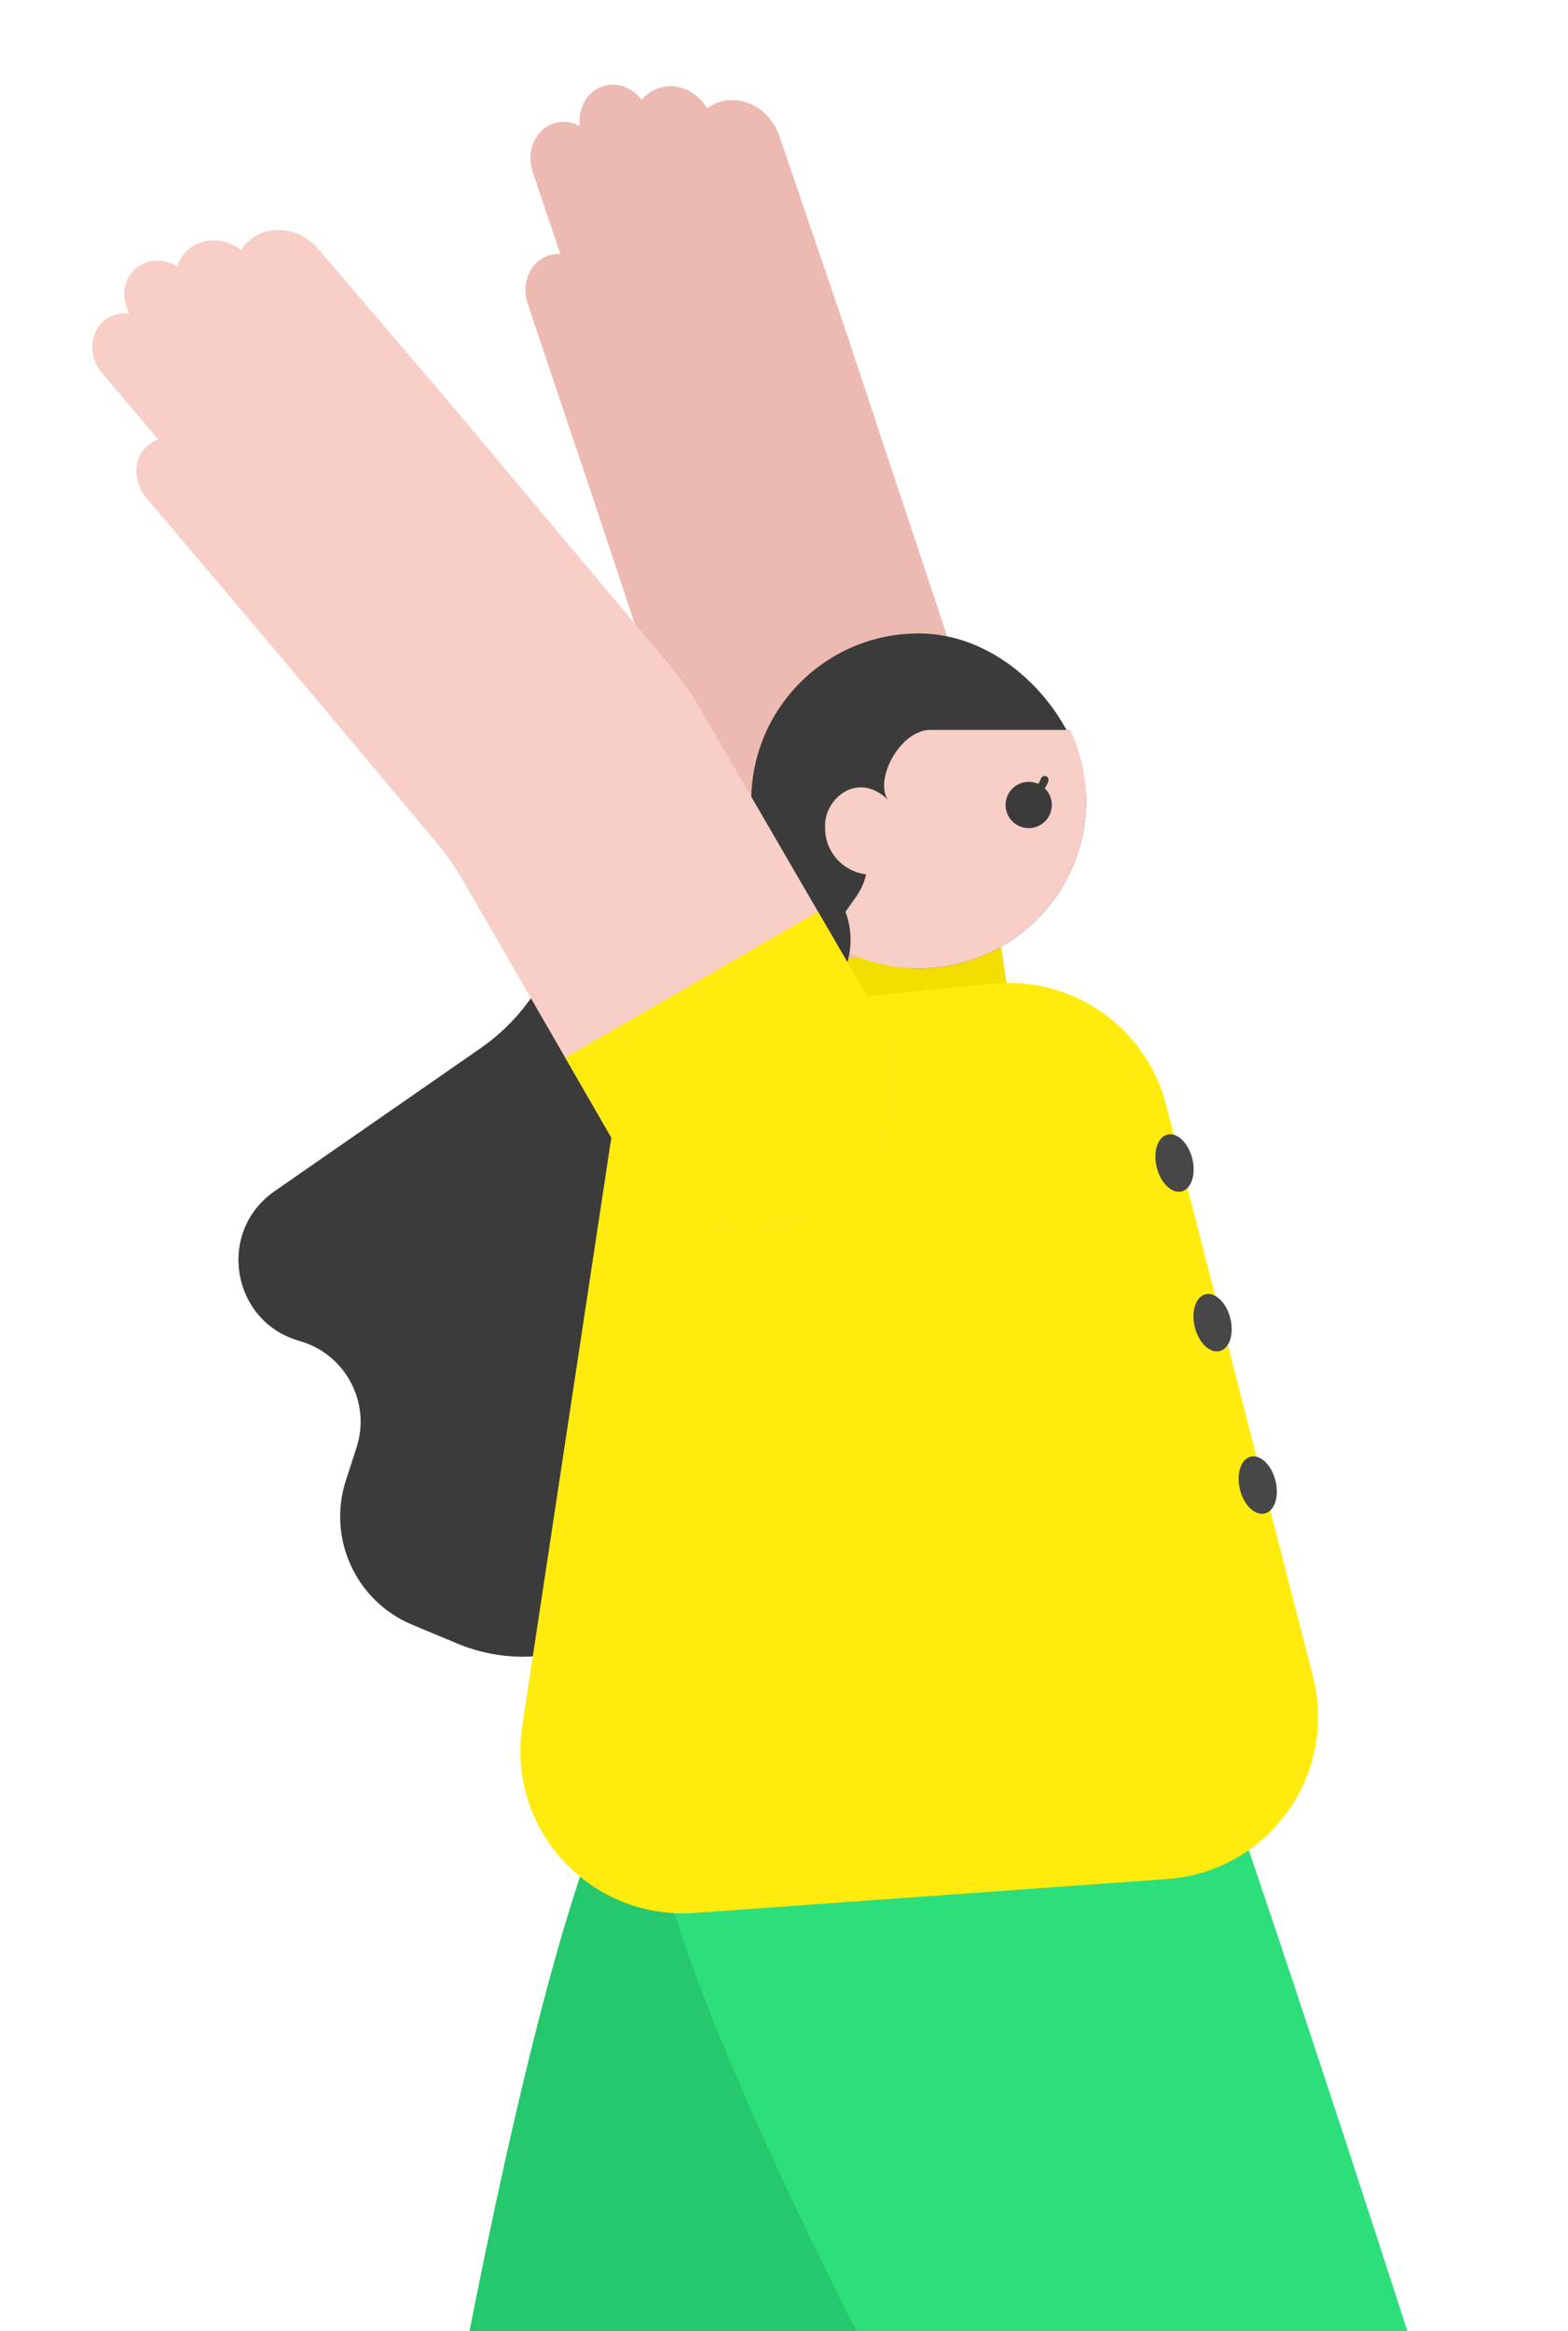 <svg width="644" height="957" viewBox="0 0 644 957" fill="none" xmlns="http://www.w3.org/2000/svg">
<path d="M319.22 1159.16L165.088 1113.13C165.088 1113.13 222.651 741.101 269.048 710.154C315.446 679.206 451.044 746.368 453.255 765.162C455.466 783.956 319.22 1159.16 319.22 1159.16Z" fill="#25C86D"/>
<path d="M625.948 1106.42L466.57 1166.39C466.57 1166.39 213.382 740.256 276.385 708.078C339.388 675.9 451.415 619.745 466.862 636.413C482.31 653.08 625.948 1106.42 625.948 1106.42Z" fill="#2DDF7B"/>
<path d="M346.839 134.231L391.51 268.849C393.559 275.025 395.074 281.365 396.036 287.8L417.297 429.905C422.21 462.74 399.524 493.324 366.676 498.149C333.89 502.966 303.406 480.292 298.589 447.505L279.696 318.906C278.736 312.37 277.207 305.93 275.126 299.659L244.434 207.168L216.722 124.672C213.904 116.284 217.727 107.433 225.261 104.902C226.856 104.367 228.488 104.157 230.099 104.239L218.754 70.468C215.936 62.079 219.759 53.228 227.293 50.697C230.953 49.468 234.815 49.956 238.142 51.745C237.25 44.519 240.986 37.647 247.477 35.466C253.308 33.507 259.653 35.909 263.53 40.984C265.339 38.809 267.696 37.125 270.49 36.186C277.953 33.679 286.137 37.295 290.45 44.434C291.873 43.391 293.464 42.554 295.203 41.969C305.248 38.595 316.437 44.926 320.194 56.11L346.839 134.231Z" fill="#EDBAB1"/>
<path fill-rule="evenodd" clip-rule="evenodd" d="M410.481 384.346L291.87 401.771L298.589 447.505C303.406 480.292 333.89 502.966 366.676 498.15C399.524 493.324 422.21 462.741 417.297 429.905L410.481 384.346Z" fill="#F2DE00"/>
<rect x="308.542" y="260.052" width="137.522" height="137.522" rx="68.761" fill="#3B3B3B"/>
<path fill-rule="evenodd" clip-rule="evenodd" d="M439.604 299.677C443.748 308.523 446.064 318.397 446.064 328.812C446.064 366.788 415.278 397.573 377.303 397.573C363.418 397.573 350.495 393.458 339.686 386.381C340.217 384.753 341.009 383.156 342.085 381.635L351.659 368.1C353.613 365.337 354.989 362.232 355.73 358.969C346.235 357.804 338.884 349.771 338.884 340.035V338.568C338.884 328.394 351.659 316.213 364.619 328.229C359.036 319.794 369.839 299.677 382.006 299.677H439.604Z" fill="#F7CFC7"/>
<path d="M323.981 353.945C318.561 352.508 313.673 349.533 309.906 345.381C297.664 331.885 276.164 332.856 265.189 347.4L216.364 412.105C211.049 419.149 204.646 425.301 197.396 430.332L112.768 489.045C88.841 505.646 95.005 542.6 123.026 550.535C141.832 555.86 152.453 575.74 146.425 594.333L142.061 607.793C134.337 631.617 146.187 657.381 169.302 667.021L187.843 674.753C225.516 690.465 268.579 670.69 281.214 631.877L319.284 514.935L348.434 393.452C352.577 376.187 342.183 358.771 325.02 354.221L323.981 353.945Z" fill="#3B3B3B"/>
<path d="M250.617 470.06C255.184 439.892 279.623 416.66 309.983 413.626L407.669 403.862C440.473 400.583 470.759 421.742 478.965 453.673L539.247 688.239C549.615 728.583 520.91 768.465 479.361 771.442L285.253 785.353C242.569 788.412 208.069 751.084 214.476 708.772L250.617 470.06Z" fill="#FFEB0D"/>
<ellipse cx="498.026" cy="543.039" rx="7.518" ry="12.017" transform="rotate(-14.065 498.026 543.039)" fill="#474747"/>
<ellipse cx="516.564" cy="609.706" rx="7.518" ry="12.017" transform="rotate(-14.065 516.564 609.706)" fill="#474747"/>
<ellipse cx="482.394" cy="477.467" rx="7.518" ry="12.017" transform="rotate(-14.065 482.394 477.467)" fill="#474747"/>
<path d="M184.58 165.29L275.751 273.943C279.933 278.927 283.679 284.262 286.947 289.888L359.119 414.134C375.795 442.843 365.989 479.637 337.236 496.237C308.537 512.806 271.84 502.973 255.271 474.274L190.281 361.709C186.978 355.987 183.181 350.565 178.934 345.504L116.294 270.853L60.11 204.393C54.398 197.636 54.687 187.998 60.756 182.867C62.041 181.782 63.481 180.985 65.008 180.467L42.008 153.26C36.295 146.503 36.584 136.865 42.653 131.734C45.602 129.242 49.371 128.271 53.124 128.707C49.63 122.32 50.568 114.554 55.797 110.133C60.495 106.162 67.278 106.054 72.753 109.341C73.633 106.652 75.202 104.218 77.453 102.315C83.466 97.232 92.406 97.575 99.048 102.62C99.986 101.126 101.156 99.761 102.557 98.576C110.65 91.735 123.385 93.493 131.001 102.503L184.58 165.29Z" fill="#F7CFC7"/>
<path fill-rule="evenodd" clip-rule="evenodd" d="M335.981 374.3L232.158 434.242L255.271 474.275C271.84 502.973 308.537 512.806 337.236 496.237C365.989 479.637 375.796 442.843 359.119 414.134L335.981 374.3Z" fill="#FFEB0D"/>
<circle cx="422.5" cy="330.487" r="9.5" fill="#3B3B3B"/>
<path d="M419.499 324.593C424.997 324.789 427.124 325.194 429.039 320.204" stroke="#3B3B3B" stroke-width="3.236" stroke-linecap="round"/>
</svg>
